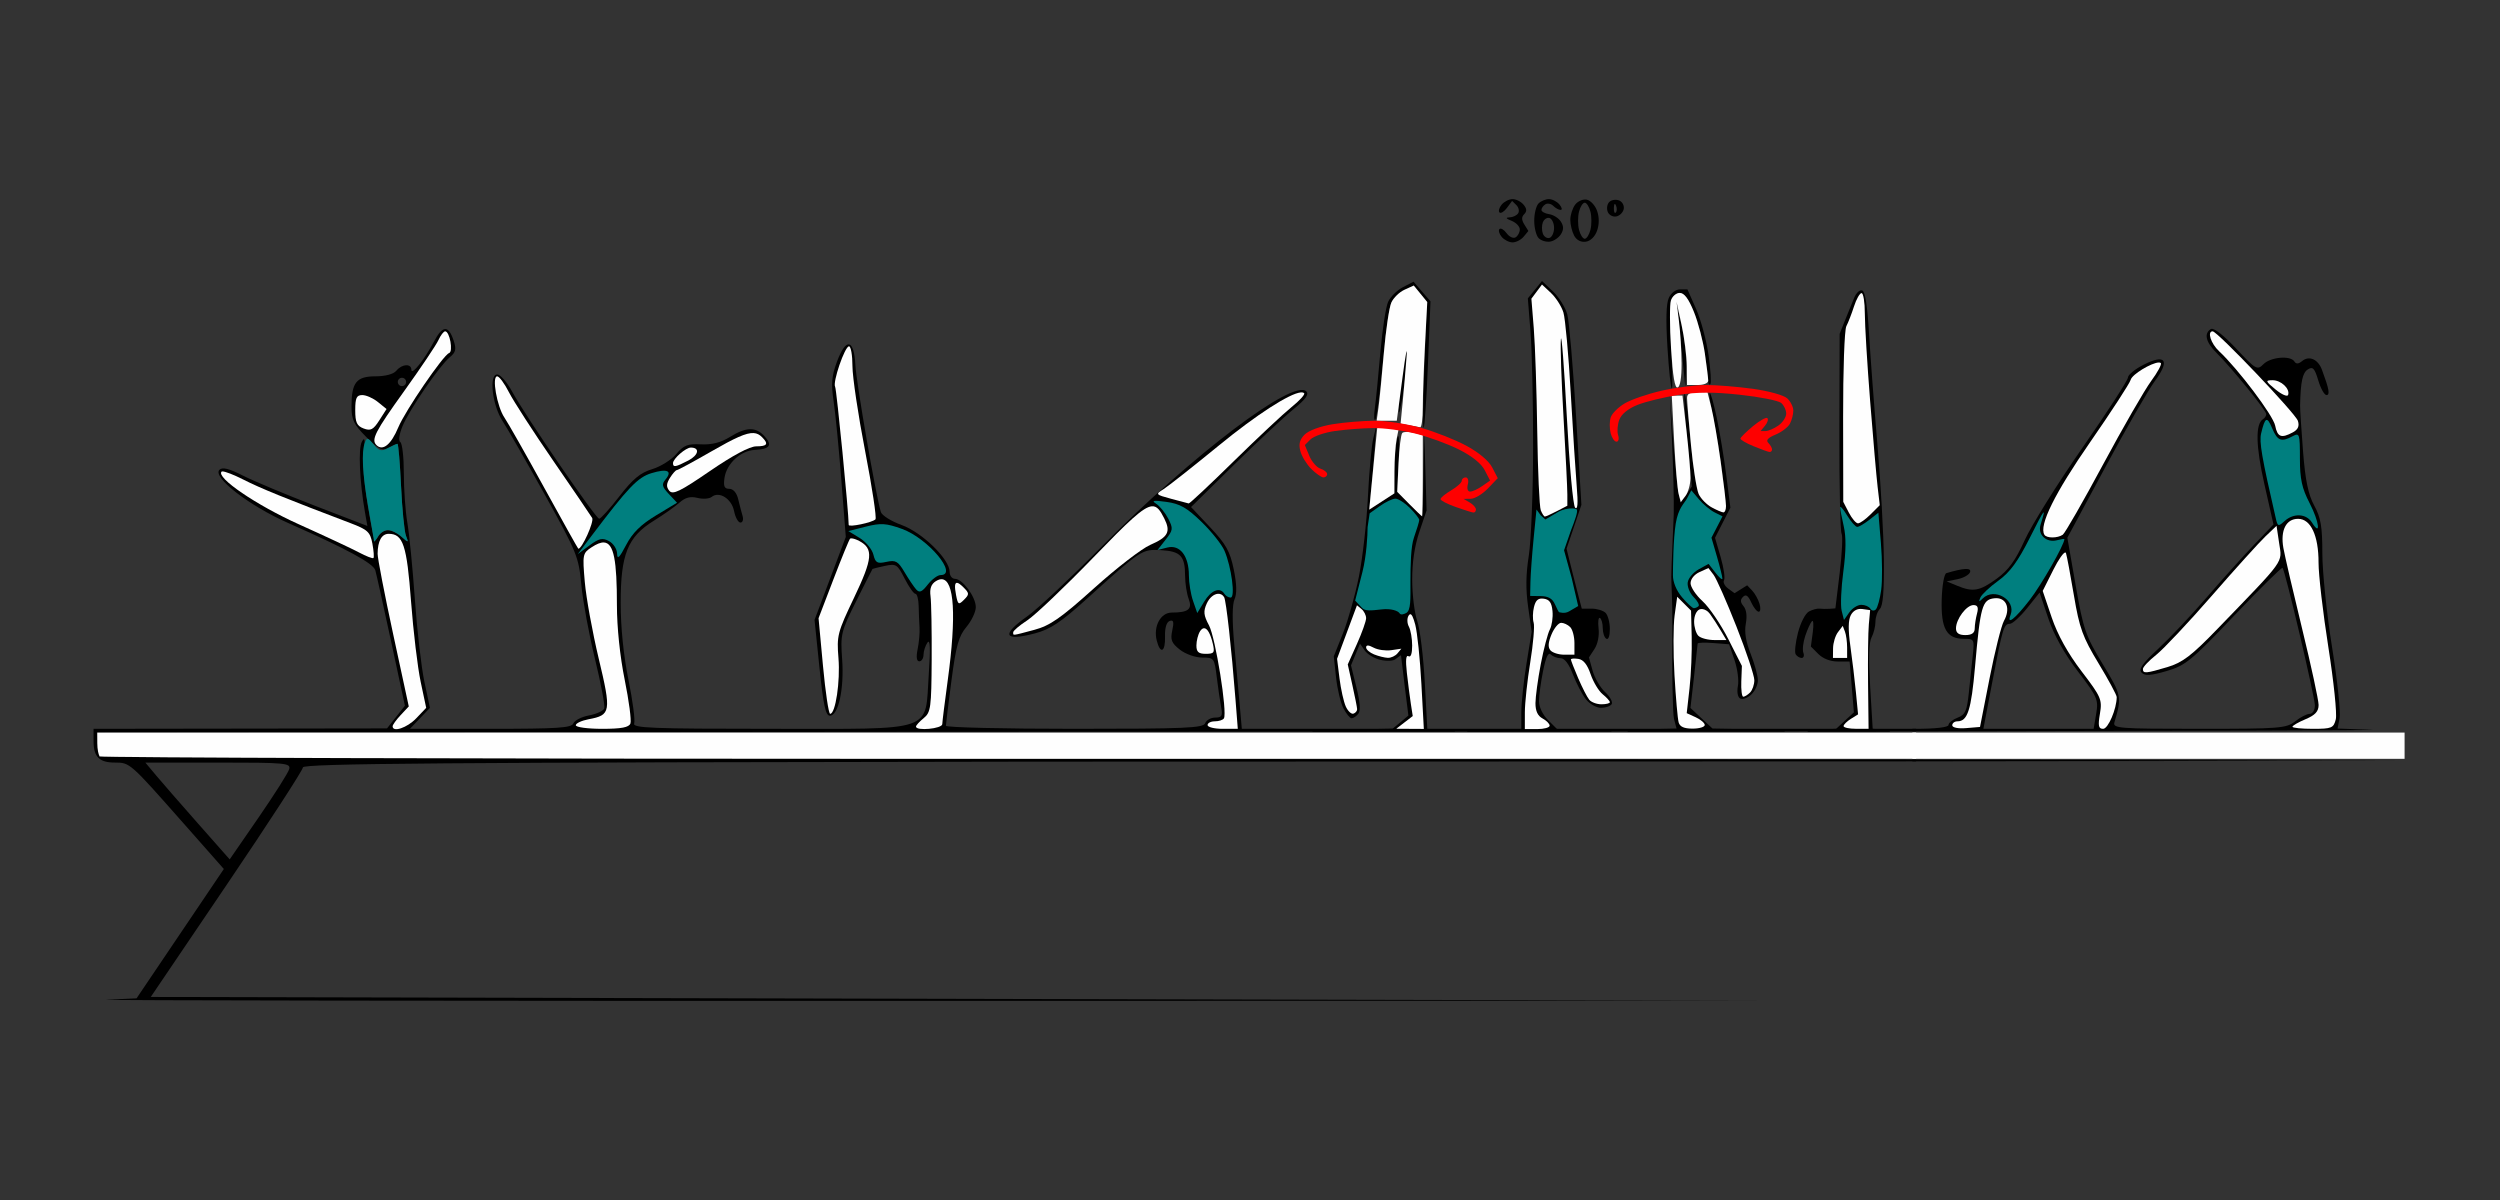 <?xml version="1.0" encoding="UTF-8" standalone="no"?>
<!-- Created with Inkscape (http://www.inkscape.org/) -->

<svg
   xmlns:dc="http://purl.org/dc/elements/1.1/"
   xmlns:cc="http://creativecommons.org/ns#"
   xmlns:rdf="http://www.w3.org/1999/02/22-rdf-syntax-ns#"
   xmlns:svg="http://www.w3.org/2000/svg"
   xmlns="http://www.w3.org/2000/svg"
   xmlns:sodipodi="http://sodipodi.sourceforge.net/DTD/sodipodi-0.dtd"
   xmlns:inkscape="http://www.inkscape.org/namespaces/inkscape"
   id="svg3422"
   version="1.1"
   inkscape:version="0.91 r13725"
   width="625"
   height="300"
   viewBox="0 0 625 300"
   sodipodi:docname="bb730704.svg">
  <rect x="0" y="0" width="625" height="300" fill="#333333" stroke="none"/>
  <defs
     id="defs3426" />
  <sodipodi:namedview
     pagecolor="#b6b6b6"
     bordercolor="#666666"
     borderopacity="1"
     objecttolerance="10"
     gridtolerance="10"
     guidetolerance="10"
     inkscape:pageopacity="0"
     inkscape:pageshadow="2"
     inkscape:window-width="1655"
     inkscape:window-height="953"
     id="namedview3424"
     showgrid="false"
     inkscape:zoom="1"
     inkscape:cx="264.18263"
     inkscape:cy="58.881359"
     inkscape:window-x="0"
     inkscape:window-y="0"
     inkscape:window-maximized="0"
     inkscape:current-layer="svg3422" />
  <g
     id="g5780"
     transform="translate(315.617,-121.355)">
    <path
       inkscape:connector-curvature="0"
       id="path4868"
       d="m -204.34,203.626 c -0.795,0.034 -1.695,1.06 -2.76,3.078 -2.413,4.573 -5.641,8.612 -5.668,7.092 -0.029,-1.617 -2.348,-1.472 -3.76,0.234 -0.707,0.855 -2.753,1.406 -5.221,1.406 -4.773,0 -5.994,1.537 -5.994,7.549 0,3.317 0.569,4.492 3.688,7.621 3.118,3.127 3.976,3.546 5.547,2.703 1.022,-0.549 2.037,-0.998 2.256,-0.998 0.219,0 0.622,4.746 0.896,10.547 0.274,5.801 0.826,11.391 1.225,12.422 0.697,1.803 0.653,1.812 -1.143,0.234 -2.353,-2.067 -4.644,-2.097 -5.771,-0.076 -0.728,1.305 -0.964,1.111 -1.426,-1.172 -1.867,-9.232 -2.629,-16.115 -2.205,-19.885 0.367,-3.27 0.251,-3.895 -0.48,-2.584 -0.93,1.667 -0.566,9.955 0.773,17.582 l 0.609,3.473 -13.15,-5.074 c -7.234,-2.791 -15.328,-6.18 -17.986,-7.531 -3.486,-1.772 -5.118,-2.172 -5.852,-1.436 -1.819,1.825 7.399,8.966 17.133,13.273 14.766,6.533 21.328,10.093 21.838,11.844 0.267,0.915 2.041,8.907 3.943,17.76 l 3.457,16.096 -2.236,2.838 -2.236,2.836 -36.682,0.053 -36.684,0.051 0,3.094 c 0,3.922 1.429,5.344 5.367,5.344 3.708,0 3.762,0.048 16.908,14.943 l 10.293,11.664 -10.91,16.168 -10.91,16.168 -7.477,0.338 c -4.112,0.186 87.57,0.319 203.738,0.297 l 211.215,-0.041 -201.961,-0.471 -201.963,-0.473 19.018,-28.092 c 10.46,-15.451 19.02,-28.634 19.02,-29.297 0,-0.977 34.647,-1.248 182.943,-1.436 l 220.365,-0.072 0,-0.447 -245.832,-0.184 -208.412,-0.473 -0.293,-3.047 -0.293,-3.047 208.705,-0.193 c 29.428,-0.027 221.13,-0.065 246.125,-0.105 l 0,-0.639 -168.582,0 -0.518,-5.859 c -0.285,-3.223 -0.901,-10.059 -1.369,-15.191 -0.547,-5.998 -0.521,-10.056 0.07,-11.357 0.623,-1.371 0.556,-3.783 -0.207,-7.471 -0.934,-4.512 -1.944,-6.312 -5.898,-10.506 l -4.771,-5.061 10.711,-10.531 c 5.892,-5.793 12.605,-12.068 14.918,-13.947 3.025,-2.457 3.921,-3.703 3.191,-4.436 -3.235,-3.249 -28.34,15.757 -50.854,38.498 -7.967,8.048 -16.484,16.036 -18.926,17.75 -6.601,4.635 -5.839,6.308 1.938,4.25 3.847,-1.018 6.482,-2.778 13.008,-8.68 13.623,-12.32 13.749,-12.401 18.555,-12.121 4.861,0.283 5.95,1.452 5.971,6.398 0.008,1.9 0.412,4.501 0.896,5.779 0.975,2.572 -0.08,3.422 -4.248,3.422 -2.765,0 -4.622,3.453 -3.744,6.963 0.891,3.563 2.201,2.929 2.078,-1.006 -0.066,-2.113 0.377,-3.588 1.16,-3.861 0.964,-0.337 1.12,0.23 0.65,2.373 -0.512,2.338 -0.19,3.153 1.896,4.799 1.395,1.101 3.873,1.982 5.57,1.982 2.988,0 3.069,0.111 3.66,4.922 0.332,2.707 0.827,6.082 1.098,7.5 0.411,2.154 0.168,2.578 -1.48,2.578 -1.085,0 -2.216,0.633 -2.512,1.406 -0.464,1.212 -4.97,1.406 -32.68,1.406 -17.679,0 -32.145,-0.342 -32.145,-0.762 0,-0.419 0.626,-5.521 1.391,-11.336 1.145,-8.709 1.804,-11.065 3.738,-13.371 1.292,-1.54 2.348,-3.765 2.348,-4.945 0,-2.56 -3.325,-7.086 -5.207,-7.086 -0.734,0 -1.334,-0.784 -1.334,-1.742 0,-3.157 -6.858,-9.852 -11.99,-11.703 -2.616,-0.944 -4.964,-2.417 -5.217,-3.275 -1.308,-4.439 -6.123,-32.259 -6.355,-36.717 -0.344,-6.602 -2.357,-6.935 -4.639,-0.77 -1.3,3.512 -1.459,5.475 -0.803,9.844 0.451,3.002 1.318,11.855 1.93,19.674 l 1.113,14.217 -3.908,10.371 -3.906,10.371 1.234,11.975 c 0.962,9.342 1.533,11.975 2.604,11.975 2.128,0 3.588,-6.708 3.064,-14.08 -0.447,-6.294 -0.294,-6.928 3.498,-14.531 2.181,-4.373 4.023,-8.008 4.092,-8.076 0.069,-0.069 1.469,-0.413 3.111,-0.766 2.787,-0.599 3.114,-0.386 4.924,3.172 1.067,2.097 2.278,3.812 2.691,3.812 0.414,0 0.779,1.371 0.812,3.047 0.033,1.676 0.131,4.102 0.217,5.391 0.086,1.289 -0.126,3.715 -0.471,5.391 -0.409,1.989 -0.263,3.047 0.416,3.047 0.572,0 1.048,-0.738 1.055,-1.641 0.008,-0.902 0.449,-2.273 0.98,-3.047 0.677,-0.984 0.775,1.406 0.328,7.969 -0.998,14.67 2.141,13.594 -39.66,13.594 -29.573,0 -34.429,-0.192 -33.988,-1.344 0.283,-0.739 -0.36,-5.65 -1.43,-10.912 -1.23,-6.049 -1.945,-13.131 -1.945,-19.256 0,-12.128 1.755,-16.478 8.277,-20.504 2.386,-1.472 5.261,-3.501 6.389,-4.508 1.471,-1.313 2.752,-1.654 4.529,-1.207 1.363,0.343 2.963,0.232 3.557,-0.246 1.875,-1.512 4.982,0.445 5.596,3.523 0.317,1.591 1.036,2.891 1.598,2.891 0.562,0 0.802,-0.738 0.535,-1.641 -0.267,-0.902 -0.762,-2.801 -1.1,-4.219 -0.374,-1.574 -1.238,-2.578 -2.219,-2.578 -1.243,0 -1.515,-0.618 -1.205,-2.738 0.522,-3.566 4.034,-6.812 7.562,-6.99 3.791,-0.191 4.489,-1.15 2.467,-3.391 -2.186,-2.423 -4.591,-2.378 -8.688,0.162 -2.254,1.397 -4.54,1.978 -7.238,1.838 -3.308,-0.172 -4.303,0.22 -6.162,2.43 -1.219,1.449 -3.933,3.149 -6.031,3.777 -2.93,0.878 -4.828,2.45 -8.178,6.777 -2.399,3.099 -4.676,5.626 -5.062,5.615 -0.873,-0.025 -18.546,-25.834 -21.734,-31.74 -1.287,-2.384 -2.969,-4.334 -3.738,-4.334 -2.154,0 -1.258,7.733 1.357,11.719 1.184,1.805 5.935,10.087 10.559,18.404 7.985,14.362 8.443,15.491 9.094,22.455 0.377,4.033 1.915,12.391 3.42,18.574 1.505,6.183 2.547,11.741 2.314,12.35 -0.233,0.608 -1.951,1.393 -3.818,1.744 -1.867,0.351 -3.627,1.249 -3.912,1.994 -0.43,1.123 -3.965,1.354 -20.688,1.354 l -20.168,0 2.504,-2.619 2.502,-2.621 -1.387,-6.52 c -0.762,-3.586 -1.832,-12.85 -2.379,-20.584 -0.546,-7.734 -1.392,-16.355 -1.877,-19.156 -0.485,-2.802 -0.883,-8.367 -0.883,-12.367 0,-4 -0.394,-7.517 -0.877,-7.816 -0.517,-0.321 -0.287,-1.968 0.562,-4.008 1.729,-4.151 9.25,-15.11 11.816,-17.219 1.498,-1.231 1.67,-1.985 0.947,-4.16 -0.646,-1.944 -1.336,-2.9 -2.131,-2.865 z m -10.645,12.184 c 0.297,0.041 0.575,0.21 0.744,0.484 0.301,0.488 0.149,1.136 -0.338,1.438 -0.487,0.302 -1.131,0.149 -1.432,-0.34 -0.301,-0.488 -0.149,-1.134 0.338,-1.436 0.122,-0.075 0.253,-0.124 0.387,-0.145 0.1,-0.015 0.202,-0.016 0.301,-0.002 z m -64.295,96.189 18.205,0 c 16.885,0 18.173,0.119 17.758,1.641 -0.246,0.902 -3.696,6.349 -7.664,12.102 l -7.215,10.459 -7.904,-8.947 c -4.347,-4.921 -9.092,-10.365 -10.543,-12.1 z"
       style="fill:#000000"
       sodipodi:nodetypes="cscssssssscscssscccssssccccccsscccccsccccscccccccsccccssscccssssssscsssscssssssssssssssssscscccccssscssscssscssscssssssssssssssssssscsssssssccsccccsssssssccccsccccccssscscc" />
    <path
       inkscape:connector-curvature="0"
       id="path4804"
       d="m -204.329,204.187 c -0.376,0 -1.132,0.987 -1.68,2.193 -0.548,1.206 -4.4,6.939 -8.561,12.74 -7.275,10.144 -8.303,12.14 -6.943,13.504 1.584,1.589 3.668,-0.103 5.479,-4.449 1.735,-4.165 11.247,-18.07 12.691,-18.553 1.071,-0.358 0.15,-5.436 -0.986,-5.436 z"
       style="fill:#fefefe" />
    <path
       inkscape:connector-curvature="0"
       id="path4800"
       d="m -103.368,207.937 c -1.053,0 -4.142,9.023 -3.465,10.121 0.361,0.586 3.389,31.439 3.389,34.531 0,0.634 5.873,-0.587 6.688,-1.391 0.337,-0.332 -0.819,-7.988 -2.568,-17.012 -1.749,-9.023 -3.181,-18.621 -3.182,-21.328 -0.001,-2.707 -0.389,-4.922 -0.861,-4.922 z"
       style="fill:#fefefe" />
    <path
       inkscape:connector-curvature="0"
       id="path4796"
       d="m -191.325,215.437 c -1.386,0 -0.053,7.571 1.814,10.312 0.878,1.289 5.357,9.187 9.953,17.551 4.596,8.364 8.427,15.22 8.514,15.234 0.882,0.15 4.011,-6.785 3.469,-7.689 -0.392,-0.654 -4.777,-7.096 -9.746,-14.314 -4.969,-7.219 -9.945,-14.918 -11.057,-17.109 -1.111,-2.191 -2.438,-3.984 -2.947,-3.984 z"
       style="fill:#fefefe" />
    <path
       inkscape:connector-curvature="0"
       id="path4792"
       d="m 9.556,219.462 c -2.813,0.271 -10.984,5.515 -20.357,13.186 -6.521,5.336 -12.799,10.292 -13.951,11.012 -2.046,1.278 -2.001,1.334 1.896,2.389 2.196,0.594 4.181,1.121 4.412,1.172 0.231,0.051 5.278,-4.678 11.215,-10.508 5.937,-5.83 12.453,-11.936 14.48,-13.568 2.027,-1.632 3.454,-3.201 3.17,-3.486 -0.171,-0.172 -0.463,-0.234 -0.865,-0.195 z"
       style="fill:#fefefe" />
    <path
       inkscape:connector-curvature="0"
       id="path4790"
       d="m -225.041,220.124 c -1.439,0 -1.766,0.7 -1.766,3.781 0,3.06 0.399,3.93 2.102,4.572 1.746,0.658 2.411,0.314 3.914,-2.035 l 1.809,-2.83 -2.146,-1.744 c -1.181,-0.959 -2.941,-1.744 -3.912,-1.744 z"
       style="fill:#fefefe" />
    <path
       inkscape:connector-curvature="0"
       id="path4788"
       d="m -127.204,229.622 c -1.86,-0.11 -4.745,1.234 -10.535,4.564 -4.482,2.578 -8.381,4.688 -8.664,4.688 -0.283,0 -1.061,0.878 -1.729,1.949 -0.914,1.467 -0.952,2.266 -0.15,3.234 0.871,1.053 2.702,0.163 10.102,-4.912 5.719,-3.922 9.979,-6.199 11.605,-6.203 2.806,-0.006 3.172,-0.591 1.449,-2.318 -0.599,-0.601 -1.233,-0.952 -2.078,-1.002 z"
       style="fill:#fefefe" />
    <path
       inkscape:connector-curvature="0"
       id="path4786"
       d="m -142.911,233.249 c -1.261,0 -4.457,2.794 -4.457,3.896 0,1.108 0.624,1.001 3.814,-0.654 2.607,-1.352 2.982,-3.242 0.643,-3.242 z"
       style="fill:#fefefe" />
    <path
       inkscape:connector-curvature="0"
       id="path4784"
       d="m -260.014,239.21 c -0.099,2.3e-4 -0.168,0.017 -0.203,0.053 -1.467,1.472 8.7,8.396 19.391,13.205 6.425,2.89 13.154,6.038 14.953,6.996 1.799,0.958 3.427,1.587 3.617,1.4 0.19,-0.187 0.071,-1.811 -0.266,-3.609 -0.542,-2.898 -1.166,-3.481 -5.486,-5.121 -16.338,-6.202 -22.464,-8.693 -26.811,-10.902 -2.351,-1.195 -4.504,-2.023 -5.195,-2.021 z"
       style="fill:#fefefe" />
    <path
       inkscape:connector-curvature="0"
       id="path4782"
       d="m -27.641,247.929 c -2.191,0.161 -5.887,3.765 -14.588,12.744 -7.196,7.426 -14.658,14.524 -16.582,15.773 -1.924,1.249 -3.5,2.588 -3.504,2.975 -0.008,0.872 -0.437,0.922 5.266,-0.602 3.939,-1.052 6.632,-2.928 14.953,-10.414 5.582,-5.021 11.888,-9.888 14.016,-10.814 4.519,-1.969 5.211,-3.278 3.516,-6.65 -0.989,-1.966 -1.762,-3.108 -3.076,-3.012 z"
       style="fill:#fefefe" />
    <path
       inkscape:connector-curvature="0"
       id="path4776"
       d="m -218.442,254.812 c -1.76,0 -2.752,1.788 -2.771,4.998 -0.007,1.118 1.743,10.161 3.889,20.094 l 3.902,18.061 -2.02,2.156 c -1.111,1.186 -2.02,2.445 -2.02,2.799 0,1.609 3.628,0.392 5.891,-1.977 l 2.502,-2.621 -1.383,-6.52 c -0.761,-3.586 -1.844,-12.639 -2.406,-20.115 -1.057,-14.059 -1.989,-16.875 -5.584,-16.875 z"
       style="fill:#fefefe" />
    <path
       inkscape:connector-curvature="0"
       id="path4774"
       d="m -102.786,255.945 c -0.148,6e-4 -0.257,0.028 -0.316,0.088 -0.239,0.239 -2.109,4.809 -4.156,10.154 l -3.721,9.719 1.111,11.953 c 0.612,6.574 1.418,11.953 1.789,11.953 1.342,0 2.551,-8.098 2.078,-13.918 -0.457,-5.623 -0.243,-6.452 3.924,-15.168 4.64,-9.705 4.868,-12.196 1.293,-14.115 -0.778,-0.418 -1.559,-0.668 -2.002,-0.666 z"
       style="fill:#fefefe" />
    <path
       inkscape:connector-curvature="0"
       id="path4772"
       d="m -164.616,256.976 c -0.827,-0.051 -1.848,0.376 -3.098,1.197 -2.244,1.475 -2.303,1.777 -1.703,8.693 0.342,3.941 1.909,12.555 3.482,19.145 3.175,13.294 3.04,14.111 -2.496,15.152 -1.781,0.335 -3.238,1.012 -3.238,1.504 0,0.492 2.958,0.895 6.572,0.895 4.844,0 6.707,-0.353 7.086,-1.344 0.283,-0.739 -0.362,-5.65 -1.432,-10.912 -1.184,-5.825 -1.945,-13.138 -1.945,-18.695 0,-11.022 -0.746,-15.48 -3.229,-15.635 z"
       style="fill:#fefefe" />
    <path
       inkscape:connector-curvature="0"
       id="path4768"
       d="m -80.164,266.167 c -0.446,-0.02 -0.944,0.139 -1.494,0.482 -1.17,0.731 -1.58,1.886 -1.328,3.75 0.2,1.482 0.33,8.597 0.289,15.812 -0.068,12.064 -0.228,13.244 -1.998,14.682 -1.059,0.86 -1.926,1.811 -1.926,2.115 0,1.149 6.543,0.532 6.572,-0.619 0.016,-0.645 0.635,-5.602 1.373,-11.016 2.198,-16.116 1.636,-25.064 -1.488,-25.207 z"
       style="fill:#fefefe" />
    <path
       inkscape:connector-curvature="0"
       id="path4766"
       d="m -76.36,267.06 c -0.587,-0.037 -0.645,0.961 -0.242,3.064 0.464,2.421 0.64,2.524 1.988,1.172 1.348,-1.353 1.339,-1.623 -0.102,-3.068 -0.749,-0.751 -1.292,-1.146 -1.645,-1.168 z"
       style="fill:#fefefe" />
    <path
       inkscape:connector-curvature="0"
       id="path4764"
       d="m -11.114,269.802 c -1,0.058 -2.137,0.937 -2.809,2.416 -0.897,1.974 -0.797,2.961 0.559,5.486 1.619,3.016 4.628,21.777 3.727,23.24 -0.252,0.408 -1.274,0.742 -2.271,0.742 -0.998,0 -1.814,0.422 -1.814,0.938 0,0.516 1.7,0.938 3.777,0.938 l 3.777,0 -0.57,-7.266 c -1.012,-12.923 -2.334,-24.823 -2.852,-25.664 -0.372,-0.604 -0.923,-0.865 -1.523,-0.83 z"
       style="fill:#fefefe" />
    <path
       inkscape:connector-curvature="0"
       id="path4758"
       d="m -14.563,278.413 c -0.356,-0.015 -0.714,0.24 -1.055,0.781 -0.485,0.769 -0.888,2.348 -0.895,3.508 -0.011,1.633 0.517,2.109 2.34,2.109 2.092,0 2.286,-0.287 1.748,-2.578 -0.577,-2.454 -1.355,-3.788 -2.139,-3.82 z"
       style="fill:#fefefe" />
    <path
       inkscape:connector-curvature="0"
       id="path4750"
       d="m -17.349,271.609 c -0.576,-1.658 -1.047,-4.545 -1.047,-6.416 0,-4.853 -2.238,-7.747 -5.38,-6.956 l -2.465,0.621 2.028,-2.586 c 1.872,-2.388 1.922,-2.792 0.651,-5.258 -0.757,-1.469 -2.113,-3.141 -3.013,-3.715 -1.281,-0.817 -0.724,-0.92 2.57,-0.473 3.348,0.454 5.133,1.471 8.75,4.981 2.499,2.426 5.088,5.676 5.752,7.223 1.75,4.075 2.759,11.719 1.547,11.719 -0.542,0 -1.245,-0.422 -1.563,-0.938 -1.095,-1.778 -3.303,-0.929 -5.041,1.937 l -1.743,2.874 -1.047,-3.014 z"
       style="fill:#007f7f" />
    <path
       inkscape:connector-curvature="0"
       id="path4748"
       d="m -86.606,268.677 c -0.583,-0.664 -1.889,-2.61 -2.902,-4.323 -1.593,-2.695 -2.201,-3.036 -4.504,-2.529 -2.303,0.507 -2.744,0.26 -3.268,-1.836 -0.333,-1.332 -1.877,-3.198 -3.431,-4.145 l -2.824,-1.723 4.383,-1.107 c 3.742,-0.945 5.065,-0.861 9.047,0.575 6.505,2.347 14.174,11.536 9.626,11.536 -0.734,0 -2.174,1.071 -3.2,2.38 -1.489,1.899 -2.081,2.136 -2.927,1.172 z"
       style="fill:#007f7f" />
    <path
       inkscape:connector-curvature="0"
       id="path4746"
       d="m -161.344,259.767 c -0.024,-1.142 -0.935,-2.555 -2.025,-3.14 -1.637,-0.879 -2.488,-0.688 -4.902,1.103 l -2.921,2.166 3.267,-4.324 c 9.36,-12.389 11.733,-14.878 15.189,-15.929 3.945,-1.2 5.292,-0.591 3.495,1.581 -1.007,1.217 -0.869,1.815 0.837,3.637 l 2.042,2.18 -5.266,3.183 c -3.808,2.302 -5.876,4.351 -7.469,7.402 -1.669,3.196 -2.213,3.715 -2.246,2.142 z"
       style="fill:#007f7f" />
    <path
       inkscape:connector-curvature="0"
       id="path4744"
       d="m -222.108,256.687 c -0.016,-0.258 -0.659,-4.055 -1.429,-8.438 -1.483,-8.444 -1.764,-13.901 -0.84,-16.316 0.478,-1.25 0.801,-1.173 2.165,0.517 1.337,1.656 1.932,1.81 3.582,0.924 1.088,-0.584 2.158,-1.062 2.377,-1.062 0.219,0 0.623,4.746 0.897,10.547 0.274,5.801 0.825,11.391 1.223,12.422 0.697,1.803 0.653,1.812 -1.142,0.234 -1.027,-0.902 -2.55,-1.641 -3.383,-1.641 -0.834,0 -1.944,0.738 -2.468,1.641 -0.524,0.902 -0.966,1.43 -0.982,1.172 z"
       style="fill:#007f7f" />
    <path
       inkscape:connector-curvature="0"
       id="path4756"
       d="m -291.293,304.499 0,2.656 c 0,1.461 0.28,2.938 0.623,3.281 0.343,0.344 94.127,0.625 208.41,0.625 l 245.678,0 0,-6.562 -246.301,0 z"
       style="fill:#fefefe"
       sodipodi:nodetypes="cssscccc" />
    <path
       inkscape:connector-curvature="0"
       id="path4581"
       d="m 62.529,171.13 c -0.871,0 -2.097,0.619 -2.725,1.375 -0.627,0.756 -0.875,1.639 -0.551,1.963 0.324,0.324 1.166,-0.193 1.871,-1.148 l 1.283,-1.738 1.064,1.049 c 0.585,0.577 0.792,1.49 0.459,2.029 -0.333,0.539 -1.294,1.006 -2.133,1.037 -1.105,0.041 -0.964,0.282 0.506,0.873 1.116,0.449 2.027,1.414 2.027,2.145 0,0.731 -0.466,1.618 -1.037,1.971 -0.571,0.353 -1.582,-0.102 -2.246,-1.01 -0.664,-0.908 -1.471,-1.384 -1.795,-1.061 -0.324,0.324 -0.077,1.207 0.551,1.963 0.627,0.756 1.854,1.375 2.725,1.375 0.871,0 2.115,-0.641 2.766,-1.426 l 1.184,-1.426 -1.008,-1.615 c -0.725,-1.162 -0.734,-1.889 -0.029,-2.594 0.705,-0.705 0.657,-1.37 -0.174,-2.371 -0.635,-0.765 -1.868,-1.391 -2.738,-1.391 z m 9.088,0 c -0.832,0 -2,0.487 -2.596,1.082 -0.595,0.595 -1.082,2.544 -1.082,4.33 0,1.786 0.503,3.747 1.117,4.361 0.614,0.614 1.891,1 2.838,0.857 0.947,-0.143 2.169,-0.97 2.713,-1.838 0.718,-1.145 0.718,-2.011 0,-3.156 -0.544,-0.868 -1.86,-1.709 -2.926,-1.867 -1.065,-0.159 -1.938,-0.642 -1.938,-1.074 0,-0.432 0.441,-1.057 0.98,-1.391 0.539,-0.333 1.432,-0.154 1.984,0.398 0.552,0.552 1.376,1.002 1.834,1.002 0.458,0 0.326,-0.608 -0.291,-1.352 -0.617,-0.744 -1.803,-1.354 -2.635,-1.354 z m 9.07,0.104 c -0.895,7.3e-4 -1.972,0.543 -2.543,1.324 -0.653,0.893 -1.186,2.586 -1.186,3.764 0,1.178 0.431,2.952 0.961,3.941 0.605,1.13 1.689,1.696 2.914,1.52 1.176,-0.169 2.295,-1.266 2.818,-2.762 0.557,-1.59 0.557,-3.366 0,-4.951 -0.478,-1.359 -1.645,-2.62 -2.594,-2.803 -0.119,-0.023 -0.243,-0.033 -0.371,-0.033 z m 7.461,0.072 c -0.567,0.022 -1.121,0.217 -1.451,0.547 -0.529,0.529 -0.705,1.625 -0.393,2.439 0.312,0.814 1.275,1.344 2.139,1.178 0.864,-0.166 1.707,-1.007 1.873,-1.871 0.166,-0.864 -0.364,-1.828 -1.178,-2.141 -0.305,-0.117 -0.65,-0.166 -0.99,-0.152 z m -7.582,0.727 c 0.477,0 1.12,1.014 1.432,2.254 0.311,1.24 0.311,3.27 0,4.51 -0.311,1.24 -0.955,2.254 -1.432,2.254 -0.477,0 -1.122,-1.014 -1.434,-2.254 -0.311,-1.24 -0.311,-3.27 0,-4.51 0.311,-1.24 0.957,-2.254 1.434,-2.254 z m 7.543,0.311 c 0.082,0.012 0.179,0.152 0.287,0.422 0.261,0.651 0.229,1.429 -0.07,1.729 -0.3,0.3 -0.514,-0.233 -0.475,-1.184 0.027,-0.657 0.121,-0.987 0.258,-0.967 z m -16.572,3.477 c 0.081,0.005 0.159,0.019 0.236,0.045 0.62,0.207 1.127,1.323 1.127,2.48 0,1.157 -0.507,2.274 -1.127,2.48 -0.62,0.207 -1.373,-0.267 -1.674,-1.053 -0.301,-0.785 -0.301,-2.07 0,-2.855 0.264,-0.687 0.874,-1.135 1.438,-1.098 z"
       style="fill:#000000" />
    <g
       transform="translate(417.918,-62.577)"
       id="g4903">
      <path
         style="fill:#000000"
         d="m -180.674,266.141 c -0.056,0.008 -0.106,0.027 -0.148,0.053 -1.798,1.115 -1.264,3.306 1.463,6.004 3.707,3.668 12.391,14.36 12.391,15.256 0,0.42 -0.365,0.99 -0.812,1.268 -1.932,1.198 -1.82,6.685 0.336,16.236 l 2.277,10.088 -4.932,5.156 c -2.712,2.836 -8.022,8.742 -11.801,13.125 -3.779,4.383 -9.219,10.149 -12.09,12.814 -3.967,3.683 -4.963,5.112 -4.146,5.953 0.825,0.85 2.272,0.758 6.232,-0.396 4.724,-1.378 6.142,-2.54 16.906,-13.852 6.463,-6.792 11.91,-12.169 12.104,-11.949 0.675,0.764 8.081,32.288 8.078,34.383 -0.002,1.16 -0.576,2.109 -1.277,2.109 -0.702,0 -2.345,0.844 -3.652,1.875 -2.221,1.752 -3.792,1.875 -24.021,1.875 -20.176,0 -21.611,-0.111 -21.158,-1.641 1.881,-6.352 1.805,-6.723 -2.943,-14.561 -4.289,-7.079 -4.838,-8.675 -6.75,-19.639 l -2.08,-11.936 9.469,-17.596 c 5.208,-9.678 10.798,-19.396 12.424,-21.594 3.849,-5.203 2.655,-6.867 -2.891,-4.029 -2.117,1.084 -3.85,2.509 -3.85,3.168 0,0.659 -5.114,8.55 -11.363,17.533 -6.249,8.984 -12.751,19.389 -14.447,23.123 -2.316,5.097 -4.061,7.499 -7.002,9.637 -4.282,3.111 -5.912,3.402 -9.885,1.76 l -2.631,-1.088 2.727,-0.553 c 1.5,-0.304 2.908,-1.101 3.129,-1.768 0.373,-1.126 -1.525,-1.042 -5.92,0.26 -0.557,0.165 -1.075,3.098 -1.172,6.639 -0.2,7.268 1.231,9.783 5.568,9.783 2.551,0 2.627,0.136 2.213,3.984 -0.236,2.191 -0.681,6.433 -0.99,9.426 -0.479,4.636 -0.896,5.571 -2.824,6.307 -1.245,0.475 -2.264,1.294 -2.264,1.822 0,0.584 -3.267,0.961 -8.336,0.961 l -0.695,0 0,0.633 c 70.518,-0.116 118.369,-0.268 114.904,-0.393 l -8.615,-0.309 0.523,-2.625 c 0.288,-1.444 -0.568,-9.43 -1.9,-17.748 -1.333,-8.318 -2.422,-18.845 -2.422,-23.393 0,-6.719 -0.381,-8.965 -2.029,-11.982 -1.494,-2.737 -2.23,-6.305 -2.799,-13.559 -0.425,-5.414 -0.756,-10.582 -0.736,-11.484 0.132,-5.957 0.606,-8.159 1.934,-8.99 1.249,-0.782 1.698,-0.31 2.607,2.734 0.604,2.023 1.531,3.678 2.059,3.678 0.929,0 0.652,-1.529 -1.146,-6.352 -0.98,-2.628 -3.215,-3.595 -4.957,-2.145 -0.895,0.745 -1.499,0.777 -1.914,0.104 -0.964,-1.565 -5.948,-1.137 -7.738,0.664 -1.559,1.568 -1.88,1.385 -6.844,-3.908 -2.984,-3.181 -5.325,-5.047 -6.16,-4.924 z m -42.959,65.928 2.156,6.414 c 1.396,4.151 4.001,8.831 7.389,13.268 4.914,6.435 5.196,7.083 4.6,10.621 l -0.635,3.768 -13.785,0 -13.783,0 2.176,-11.426 c 2.636,-13.837 2.932,-14.824 4.436,-14.824 0.65,0 2.592,-1.76 4.314,-3.91 l 3.133,-3.91 z m -31.807,41.766 0,0.436 123.518,-0.156 -123.518,-0.279 z"
         id="path4870"
         inkscape:connector-curvature="0" />
      <path
         style="fill:#fefefe"
         d="m -180.371,266.764 c -1.433,0 -0.446,3.06 1.602,4.967 4.754,4.427 13.515,16.045 14.023,18.596 0.577,2.892 1.519,3.254 4.426,1.693 1.297,-0.696 1.675,-1.558 1.26,-2.871 -0.588,-1.86 -20.128,-22.385 -21.311,-22.385 z"
         id="path4802"
         inkscape:connector-curvature="0" />
      <path
         style="fill:#fefefe"
         d="m -193.887,274.557 c -1.794,0.09 -6.615,2.924 -6.984,4.342 -0.222,0.85 -4.775,7.851 -10.119,15.559 -8.894,12.827 -12.862,20.86 -11.443,23.162 0.553,0.898 3.287,0.893 4.596,-0.01 0.549,-0.379 5.083,-8.283 10.074,-17.564 4.992,-9.281 10.398,-18.664 12.014,-20.852 1.616,-2.188 2.706,-4.211 2.424,-4.494 -0.111,-0.111 -0.304,-0.155 -0.561,-0.143 z"
         id="path4798"
         inkscape:connector-curvature="0" />
      <path
         style="fill:#fefefe"
         d="m -165.447,278.984 c -1.815,0.031 -1.742,0.235 0.816,2.334 1.542,1.265 2.948,1.869 3.125,1.342 0.522,-1.553 -1.793,-3.712 -3.941,-3.676 z"
         id="path4794"
         inkscape:connector-curvature="0" />
      <path
         style="fill:#fefefe"
         d="m -159.016,313.639 c -3.007,0 -4.454,2.865 -3.678,7.279 0.339,1.926 2.46,11.057 4.713,20.291 2.253,9.234 4.096,17.772 4.096,18.973 0,1.608 -0.859,2.543 -3.27,3.553 -1.799,0.754 -3.271,1.605 -3.271,1.889 0,0.284 2.304,0.516 5.121,0.516 4.71,0 5.171,-0.192 5.721,-2.389 0.329,-1.314 -0.511,-9.435 -1.865,-18.047 -1.355,-8.612 -2.456,-18.105 -2.449,-21.096 0.018,-6.771 -1.941,-10.969 -5.117,-10.969 z"
         id="path4780"
         inkscape:connector-curvature="0" />
      <path
         style="fill:#fefefe"
         d="m -164.396,315.385 -2.775,2.643 c -1.527,1.453 -7.556,8.127 -13.4,14.83 -5.844,6.703 -12.114,13.367 -13.932,14.807 -1.818,1.44 -3.305,3.022 -3.305,3.516 0,1.196 0.718,1.14 6.139,-0.48 3.781,-1.13 6.037,-2.857 12.562,-9.609 17.073,-17.667 16.111,-16.334 15.369,-21.299 l -0.658,-4.406 z"
         id="path4778"
         inkscape:connector-curvature="0" />
      <path
         style="fill:#fefefe"
         d="m -217.182,322.055 c -0.442,-0.079 -1.679,1.654 -2.979,4.238 l -2.699,5.369 2.248,6.631 c 1.472,4.342 4.051,8.992 7.471,13.471 4.902,6.42 5.182,7.07 4.586,10.607 -0.513,3.044 -0.357,3.768 0.807,3.768 1.256,0 3.374,-4.962 3.391,-7.941 0.003,-0.5 -2.043,-4.297 -4.549,-8.438 -3.949,-6.525 -4.767,-8.776 -6.139,-16.902 -0.87,-5.156 -1.769,-9.95 -1.998,-10.654 -0.029,-0.088 -0.075,-0.137 -0.139,-0.148 z"
         id="path4770"
         inkscape:connector-curvature="0" />
      <path
         style="fill:#fefefe"
         d="m -234.445,333.477 c -0.173,-0.002 -0.352,0.007 -0.539,0.029 -3.006,0.357 -3.458,1.966 -4.785,17.037 -0.963,10.935 -1.86,13.721 -4.416,13.721 -0.708,0 -1.287,0.447 -1.287,0.994 0,0.574 1.466,0.871 3.471,0.703 l 3.471,-0.291 2.395,-12.188 c 1.317,-6.703 2.932,-13.152 3.59,-14.332 1.664,-2.983 0.697,-5.645 -1.898,-5.674 z"
         id="path4762"
         inkscape:connector-curvature="0" />
      <path
         style="fill:#fefefe"
         d="m -240.17,335.201 c -1.746,0 -4.369,3.502 -4.369,5.834 0,1.152 0.722,1.666 2.338,1.666 1.597,0 2.34,-0.519 2.348,-1.641 0.007,-0.902 0.268,-2.59 0.578,-3.75 0.408,-1.528 0.161,-2.109 -0.895,-2.109 z"
         id="path4760"
         inkscape:connector-curvature="0" />
      <path
         style="fill:#fefefe"
         d="m -255.439,367.076 0,6.562 123.051,0 0,-3.281 0,-3.281 -123.051,0 z"
         id="path3498"
         inkscape:connector-curvature="0" />
      <path
         style="fill:#007f7f"
         d="m -230.886,337.619 c 1.42,-3.712 -4.102,-6.923 -6.979,-4.058 -0.943,0.939 -1.059,0.892 -0.584,-0.234 0.326,-0.773 2.349,-2.672 4.495,-4.219 2.91,-2.098 4.918,-4.837 7.901,-10.781 3.771,-7.514 4.14,-7.957 2.65,-3.179 -0.763,2.446 1.463,4.537 4.093,3.846 1.031,-0.27 1.874,-0.399 1.874,-0.286 0,1.388 -5.75,11.456 -8.727,15.28 -3.745,4.81 -5.769,6.367 -4.723,3.631 z"
         id="path4752"
         inkscape:connector-curvature="0" />
      <path
         style="fill:#007f7f"
         d="m -155.531,314.586 c -1.413,-2.27 -4.6,-2.443 -6.881,-0.373 -1.549,1.406 -1.701,1.357 -2.175,-0.703 -3.527,-15.327 -4.174,-19.089 -3.659,-21.253 0.978,-4.109 1.466,-4.327 2.762,-1.236 1.314,3.134 2.259,3.496 5.119,1.961 1.707,-0.916 1.808,-0.606 1.808,5.538 0,5.184 0.496,7.468 2.436,11.218 2.401,4.642 2.873,8.513 0.591,4.848 z"
         id="path3494"
         inkscape:connector-curvature="0" />
    </g>
    <g
       transform="matrix(0.982,0,0,0.982,481.932,107.193)"
       id="g4717">
      <path
         sodipodi:nodetypes="cccccccccssscscscccssccccccccccccscsssccc"
         style="fill:#000000"
         d="m -338.32,88.332 c -0.589,0.029 -1.328,0.753 -1.752,1.764 -0.485,1.155 -1.529,3.723 -2.318,5.707 l -1.436,3.607 -0.062,24.93 c -0.034,13.712 0.215,25.379 0.553,25.926 0.338,0.547 0.123,5.052 -0.479,10.014 l -1.094,9.021 -1.438,0.107 c -0.791,0.059 -1.942,0.04 -2.557,-0.039 -0.614,-0.079 -1.848,0.25 -2.742,0.729 -0.909,0.487 -2.138,2.87 -2.789,5.412 -0.64,2.499 -0.906,4.964 -0.588,5.479 0.318,0.515 1.004,0.938 1.523,0.938 0.52,0 0.718,-0.596 0.438,-1.326 -0.28,-0.73 -0.066,-2.659 0.477,-4.285 0.543,-1.626 1.306,-3.31 1.695,-3.742 0.389,-0.432 0.489,0.84 0.223,2.826 l -0.484,3.613 1.908,1.908 c 1.185,1.185 3.055,1.908 4.934,1.908 l 3.025,0 0.543,6.471 0.541,6.473 -2.262,2.094 -2.26,2.098 -7.24,0.315 0,0.433 20.908,-0.019 0,-0.421 -4.357,-0.307 -0.645,-10.707 c -0.436,-7.257 -0.323,-11.307 0.352,-12.566 0.547,-1.022 0.994,-2.819 0.994,-3.992 0,-1.173 0.507,-2.644 1.127,-3.268 0.796,-0.8 1.097,-4.498 1.018,-12.58 -0.062,-6.296 -0.794,-19.361 -1.625,-29.033 -0.831,-9.672 -1.796,-22.424 -2.143,-28.336 -0.426,-7.255 -0.994,-10.868 -1.746,-11.117 -0.077,-0.025 -0.158,-0.035 -0.242,-0.031 z"
         id="path4600"
         inkscape:connector-curvature="0" />
      <path
         style="fill:#fefefe"
         d="m -338.245,89.039 c -0.458,0 -1.324,1.522 -1.923,3.382 -0.6,1.86 -1.478,4.131 -1.952,5.047 -0.481,0.929 -0.844,11.186 -0.823,23.189 l 0.038,21.523 1.416,2.738 c 0.779,1.506 1.83,2.739 2.336,2.739 0.506,0 1.959,-1.04 3.23,-2.311 l 2.311,-2.31 -0.548,-4.68 c -0.301,-2.573 -1.157,-12.385 -1.901,-21.804 -0.744,-9.419 -1.353,-19.463 -1.353,-22.32 0,-2.857 -0.374,-5.194 -0.831,-5.194 z"
         id="path4680"
         inkscape:connector-curvature="0" />
      <path
         style="fill:#fefefe"
         d="m -338.489,169.439 c -1.051,0.004 -1.942,0.563 -2.484,1.577 -0.675,1.261 -0.711,3.715 -0.116,7.946 0.474,3.367 1.107,8.642 1.408,11.724 l 0.545,5.604 -1.845,1.151 c -1.015,0.634 -1.845,1.461 -1.845,1.837 0,0.377 1.433,0.685 3.183,0.685 l 3.182,0 -0.132,-11.498 c -0.072,-6.324 0.018,-13.122 0.2,-15.106 l 0.331,-3.607 -1.969,-0.28 c -0.156,-0.022 -0.309,-0.033 -0.459,-0.032 z"
         id="path4658"
         inkscape:connector-curvature="0" />
      <path
         style="fill:#fefefe"
         d="m -343.038,173.756 -1.217,1.605 c -0.67,0.883 -1.231,2.721 -1.247,4.085 l -0.028,2.48 1.804,0 1.804,0 0,-2.632 c 0,-1.447 -0.251,-3.286 -0.558,-4.085 l -0.557,-1.453 z"
         id="path4646"
         inkscape:connector-curvature="0" />
      <path
         style="fill:#007f7f"
         d="m -343.669,143.478 c -0.023,0.019 -0.034,0.059 -0.032,0.121 0.01,0.496 0.425,2.664 0.922,4.816 0.621,2.692 0.586,6.292 -0.111,11.532 -0.558,4.19 -0.749,8.675 -0.424,9.968 l 0.59,2.35 1.354,-1.933 c 0.745,-1.063 2.119,-1.933 3.054,-1.933 0.935,0 1.972,0.442 2.305,0.981 0.348,0.562 0.942,0.643 1.396,0.189 0.435,-0.435 1.049,-2.671 1.364,-4.967 0.315,-2.296 0.283,-7.657 -0.072,-11.914 l -0.645,-7.739 -2.295,1.805 c -1.262,0.993 -2.652,1.805 -3.089,1.805 -0.436,0 -1.597,-1.319 -2.58,-2.931 -0.86,-1.411 -1.577,-2.286 -1.736,-2.15 z"
         id="path4622"
         inkscape:connector-curvature="0" />
    </g>
    <g
       transform="matrix(0.982,0,0,0.982,325.201,107.264)"
       id="g4697">
      <path
         style="fill:#000000"
         d="m -260.002,85.883 0.002,0.002 0.002,-0.002 -0.004,0 z"
         id="path4608"
         inkscape:connector-curvature="0" />
      <path
         sodipodi:nodetypes="ccccsscccccccccccssccsccscscccccsssssccsccccscc"
         style="fill:#000000"
         d="m -260,85.885 -1.803,2.213 -1.801,2.217 0.684,8.605 c 0.376,4.733 0.672,17.94 0.658,29.348 -0.014,11.424 -0.506,23.782 -1.094,27.51 -0.759,4.813 -0.809,8.594 -0.172,13.088 l 0.896,6.318 -1.314,8.107 c -0.724,4.458 -1.316,10.033 -1.318,12.389 l -0.008,4.283 -13.4,0.158 -0.354,0 0,0.518 c 12.926,-0.013 24.66,-0.028 36.701,-0.043 l 0,-0.363 -13.848,-0.27 -2.295,-2.295 c -1.362,-1.362 -2.295,-3.319 -2.295,-4.811 0,-1.383 0.465,-4.834 1.035,-7.67 0.724,-3.607 1.321,-4.872 1.984,-4.209 0.522,0.522 1.644,0.947 2.496,0.947 1.008,0 2.099,1.44 3.125,4.125 0.866,2.269 2.35,5.109 3.297,6.312 0.956,1.216 2.671,2.189 3.857,2.189 1.175,0 2.398,-0.428 2.721,-0.949 0.322,-0.521 -0.433,-1.891 -1.678,-3.045 -1.245,-1.154 -2.68,-3.615 -3.191,-5.467 l -0.932,-3.367 1.408,-2.146 c 0.84,-1.282 1.261,-3.397 1.045,-5.248 -0.199,-1.705 -0.041,-2.901 0.352,-2.658 0.392,0.242 0.713,1.408 0.713,2.59 0,1.181 0.406,2.399 0.902,2.705 0.533,0.329 0.902,-0.683 0.902,-2.473 0,-1.666 -0.489,-3.516 -1.084,-4.111 -0.595,-0.595 -2.201,-1.082 -3.57,-1.082 l -2.49,0 -0.889,-3.383 c -0.489,-1.86 -1.36,-5.29 -1.936,-7.623 l -1.047,-4.244 1.889,-5.59 1.887,-5.592 -1.365,-22.631 c -0.751,-12.447 -1.752,-24.07 -2.223,-25.826 -0.471,-1.757 -2.114,-4.396 -3.652,-5.863 z"
         id="path4606"
         inkscape:connector-curvature="0" />
      <path
         style="fill:#fefefe"
         d="m -260.002,86.784 -1.349,1.804 -1.348,1.804 0.614,7.615 c 0.338,4.188 0.733,15.957 0.878,26.153 0.144,10.196 0.551,19.248 0.903,20.116 0.352,0.868 0.819,1.578 1.038,1.578 0.22,0 1.597,-0.62 3.061,-1.377 l 2.66,-1.375 0,-2.879 c 0,-1.583 -0.437,-10.42 -0.972,-19.636 -0.535,-9.216 -0.84,-18.156 -0.676,-19.868 0.163,-1.712 0.838,7.033 1.498,19.433 0.678,12.737 1.606,22.938 2.135,23.447 0.645,0.622 0.772,-1.06 0.406,-5.411 -0.292,-3.472 -0.983,-14.226 -1.533,-23.898 -0.551,-9.672 -1.386,-18.845 -1.857,-20.384 -0.471,-1.539 -1.891,-3.771 -3.156,-4.96 l -2.301,-2.162 z"
         id="path4688"
         inkscape:connector-curvature="0" />
      <path
         style="fill:#fefefe"
         d="m -260.022,166.732 c -1.087,-0.01 -1.627,0.593 -2.016,2.146 -0.328,1.309 -0.367,3.103 -0.086,3.988 0.281,0.884 -0.108,5.416 -0.862,10.069 -0.755,4.653 -1.373,10.388 -1.375,12.744 l -0.007,4.284 3.156,0 c 1.736,0 3.156,-0.392 3.156,-0.871 0,-0.479 -0.812,-1.304 -1.804,-1.835 -1.23,-0.658 -1.804,-1.889 -1.804,-3.865 7e-5,-1.595 0.606,-6.065 1.347,-9.936 0.741,-3.87 1.779,-7.847 2.308,-8.835 0.529,-0.988 0.836,-3.098 0.682,-4.687 -0.208,-2.149 -0.771,-2.958 -2.198,-3.162 -0.179,-0.025 -0.345,-0.039 -0.5,-0.041 z"
         id="path4664"
         inkscape:connector-curvature="0" />
      <path
         style="fill:#fefefe"
         d="m -255.121,172.908 c -0.669,0 -1.77,1.319 -2.448,2.931 -0.862,2.05 -0.952,3.27 -0.297,4.058 0.514,0.62 2.103,1.127 3.53,1.127 l 2.596,0 0,-2.976 c 0,-1.637 -0.487,-3.463 -1.082,-4.058 -0.595,-0.595 -1.629,-1.082 -2.298,-1.082 z"
         id="path4650"
         inkscape:connector-curvature="0" />
      <path
         style="fill:#fefefe"
         d="m -251.484,182.012 c -0.679,-0.036 -1.158,0.046 -1.158,0.227 0,0.241 0.835,2.386 1.856,4.767 1.02,2.381 2.287,4.85 2.815,5.487 0.528,0.637 1.925,1.157 3.104,1.157 1.179,0 2.145,-0.24 2.145,-0.533 0,-0.292 -0.827,-1.206 -1.837,-2.029 -1.011,-0.824 -2.39,-3.12 -3.066,-5.104 -0.838,-2.459 -1.832,-3.7 -3.123,-3.896 -0.26,-0.04 -0.509,-0.064 -0.736,-0.076 z"
         id="path4640"
         inkscape:connector-curvature="0" />
      <path
         style="fill:#007f7f"
         d="m -252.281,143.785 c -1.01,-0.022 -2.474,0.229 -3.612,0.9 l -3.252,1.919 -1.155,-1.037 -1.102,-1.509 -0.733,7.436 c -0.403,4.09 -0.766,9.041 -0.806,11.004 l -0.073,3.568 2.705,0.04 c 1.918,0.028 2.965,0.63 3.596,2.069 0.49,1.116 0.97,2.029 1.068,2.029 0.098,0 1.384,0.47 2.518,-0.196 l 2.339,-1.372 -1.68,-7.224 -1.916,-6.964 1.723,-4.977 c 1.045,-2.642 1.827,-4.914 1.539,-5.381 -0.11,-0.178 -0.554,-0.29 -1.16,-0.303 z"
         id="path9824"
         inkscape:connector-curvature="0" />
    </g>
    <g
       transform="matrix(0.982,0,0,0.982,328.029,107.22)"
       id="g4706">
      <path
         sodipodi:nodetypes="ccccccscccccsccccccscccccccsscccsccccccsscccccccccccccsccccccccccscccccccc"
         style="fill:#000000"
         d="m -295.58,86.105 -2.705,1.398 c -1.487,0.769 -3.185,2.453 -3.771,3.74 -0.586,1.287 -1.476,7.1 -1.977,12.918 -0.5,5.818 -1.132,12.187 -1.404,14.152 -0.272,1.965 -0.212,3.289 0.135,2.941 0.347,-0.347 1.171,-6.621 1.83,-13.943 0.659,-7.322 1.638,-14.378 2.176,-15.678 0.538,-1.3 2.057,-2.855 3.375,-3.455 l 2.398,-1.092 1.668,2.061 1.668,2.061 -0.633,16.275 c -0.348,8.951 -0.429,16.072 -0.18,15.824 0.249,-0.248 0.741,-7.593 1.092,-16.32 l 0.641,-15.869 -2.158,-2.506 z m -1.547,15.875 c -0.19,0.105 -0.614,2.197 -1.094,5.545 -0.639,4.464 -1.145,9.537 -1.125,11.273 0.019,1.736 0.556,-0.497 1.195,-4.961 0.639,-4.464 1.149,-9.535 1.129,-11.271 -0.007,-0.434 -0.042,-0.621 -0.105,-0.586 z m -7.936,20.877 -0.775,3.146 c -0.426,1.731 -1.037,8.425 -1.357,14.879 -0.32,6.453 -1.353,15.589 -2.295,20.301 -0.942,4.712 -2.767,11.206 -4.055,14.43 l -2.342,5.861 0.572,5.354 c 0.315,2.945 1.165,6.495 1.887,7.891 0.722,1.396 1.658,2.539 2.08,2.539 0.423,0 1.183,-0.507 1.689,-1.127 0.635,-0.777 0.491,-2.871 -0.461,-6.742 l -1.381,-5.611 1.143,-2.758 1.143,-2.758 1.232,1.762 c 0.678,0.968 2.489,2.036 4.025,2.373 1.599,0.351 3.314,0.289 3.854,-0.25 0.183,-0.183 0.914,-0.646 1.332,-0.947 0.1,0.945 0.464,3.999 0.941,7.818 l 0.943,7.545 -2.002,1.67 -2.002,1.67 -17.26,0.346 -3.148,0.006 0,0.429 27.115,-0.025 c 3.291,-0.003 5.876,-0.009 9.121,-0.012 l 0,-0.526 -7.006,-0.158 -0.648,-11.912 c -0.356,-6.552 -1.219,-13.552 -1.918,-15.557 -0.699,-2.004 -1.276,-6.711 -1.283,-10.459 -0.009,-4.503 0.611,-8.656 1.824,-12.248 l 1.836,-5.438 -0.291,-9.844 -0.293,-9.846 -0.191,10.641 -0.191,10.641 -3.271,-3.178 -3.27,-3.176 0.412,-7.863 c 0.227,-4.325 0.104,-7.075 -0.273,-6.111 -0.377,0.964 -0.719,4.594 -0.76,8.066 l -0.074,6.312 -3.219,2.084 -3.217,2.084 0.49,-4.789 c 0.269,-2.634 0.681,-7.428 0.916,-10.652 l 0.428,-5.861 z"
         id="path4604"
         inkscape:connector-curvature="0" />
      <path
         style="fill:#fefefe"
         d="m -295.524,87.088 -2.357,1.075 c -1.297,0.591 -2.805,2.051 -3.349,3.247 -0.545,1.195 -1.399,6.934 -1.899,12.752 -0.5,5.818 -1.118,12.1 -1.374,13.96 l -0.465,3.382 2.562,0 2.56,0 1.46,-11.047 c 0.802,-6.076 1.263,-8.409 1.024,-5.185 -0.239,3.224 -0.679,8.363 -0.976,11.419 l -0.543,5.557 2.153,0.407 c 1.184,0.224 2.456,0.462 2.828,0.53 0.372,0.068 0.676,-2.249 0.676,-5.147 0,-2.898 0.255,-10.101 0.568,-16.007 l 0.568,-10.737 -1.718,-2.102 -1.718,-2.102 z"
         id="path4686"
         inkscape:connector-curvature="0" />
      <path
         style="fill:#fefefe"
         d="m -304.819,123.308 -0.482,4.735 c -0.265,2.604 -0.722,7.289 -1.016,10.412 l -0.534,5.677 3.194,-2.07 3.194,-2.07 0.011,-5.524 c 0.007,-3.038 0.265,-6.792 0.575,-8.342 l 0.564,-2.818 -2.753,0 -2.753,0 z"
         id="path4672"
         inkscape:connector-curvature="0" />
      <path
         style="fill:#fefefe"
         d="m -297.328,124.348 c -0.531,0.01 -0.947,0.103 -1.12,0.276 -0.347,0.347 -0.778,3.861 -0.957,7.808 l -0.327,7.175 3.028,3.069 c 1.665,1.687 3.13,3.092 3.254,3.123 0.124,0.03 0.225,-4.605 0.225,-10.299 l 0,-10.354 -2.297,-0.576 c -0.632,-0.159 -1.276,-0.231 -1.806,-0.221 z"
         id="path4670"
         inkscape:connector-curvature="0" />
      <path
         style="fill:#fefefe"
         d="m -309.985,168.489 -2.534,6.813 -2.535,6.814 0.626,5.002 c 0.344,2.752 1.064,5.966 1.601,7.143 0.536,1.177 1.411,1.995 1.946,1.816 0.535,-0.178 0.958,-0.695 0.94,-1.15 -0.018,-0.455 -0.563,-3.201 -1.21,-6.103 l -1.177,-5.276 2.336,-5.208 c 1.285,-2.864 2.338,-5.818 2.338,-6.564 0,-0.745 -0.524,-1.79 -1.165,-2.322 l -1.165,-0.967 z"
         id="path4662"
         inkscape:connector-curvature="0" />
      <path
         style="fill:#fefefe"
         d="m -296.446,170.765 c -0.133,0.021 -0.265,0.144 -0.4,0.362 -0.425,0.688 -0.39,1.926 0.077,2.8 0.461,0.862 0.838,3.04 0.838,4.837 0,2.046 -0.352,3.051 -0.943,2.686 -0.636,-0.393 -0.769,0.986 -0.407,4.23 0.296,2.647 0.753,6.208 1.016,7.912 l 0.479,3.097 -2.102,1.616 -2.101,1.618 3.514,0.02 3.513,0.02 -0.624,-11.498 c -0.343,-6.324 -1.046,-13.09 -1.561,-15.035 -0.498,-1.88 -0.901,-2.727 -1.299,-2.665 z"
         id="path4652"
         inkscape:connector-curvature="0" />
      <path
         style="fill:#fefefe"
         d="m -307.193,178.735 c -0.312,-0.01 -0.461,0.151 -0.461,0.483 0,0.529 0.913,1.33 2.029,1.778 1.116,0.449 2.69,0.841 3.497,0.872 0.807,0.032 1.913,-0.479 2.457,-1.136 l 0.991,-1.194 -2.58,0.379 c -1.419,0.208 -3.438,-0.081 -4.487,-0.643 -0.658,-0.352 -1.135,-0.532 -1.447,-0.541 z"
         id="path4642"
         inkscape:connector-curvature="0" />
      <path
         style="fill:#007f7f"
         d="m -300.197,141.344 c -0.724,0 -2.495,0.84 -3.936,1.866 l -2.62,1.864 -0.519,3.51 c 0,2.074 -0.294,7.39 -1.315,11.401 l -1.86,7.312 1.736,1.849 c 0.823,0.876 2.247,0.701 5.014,0.389 2.405,-0.271 4.168,0.361 4.554,0.986 0.347,0.561 1.145,0.193 1.637,-0.035 1.295,-0.6 1.134,-3.745 1.134,-7.87 0,-4.36 0.104,-9.122 0.891,-11.352 0.744,-2.109 1.353,-4.133 1.353,-4.499 0,-0.366 -1.069,-1.736 -2.377,-3.044 -1.308,-1.308 -2.969,-2.377 -3.693,-2.377 z"
         id="path4624"
         inkscape:connector-curvature="0" />
      <path
         style="fill:#fe0000"
         d="m -280.374,144.88 c -0.372,-0.039 -2.401,-0.682 -4.509,-1.428 -2.108,-0.746 -3.833,-1.641 -3.833,-1.989 0,-0.348 1.217,-1.351 2.705,-2.23 1.488,-0.879 2.705,-1.981 2.705,-2.449 0,-0.468 0.453,-0.851 1.007,-0.851 0.563,0 0.799,0.795 0.535,1.804 -0.276,1.054 -0.028,1.804 0.596,1.804 0.587,0 1.968,-0.631 3.07,-1.402 l 2.002,-1.402 -1.373,-2.654 c -0.872,-1.687 -3.254,-3.598 -6.536,-5.244 -2.84,-1.424 -7.827,-3.251 -11.083,-4.06 -3.256,-0.809 -8.126,-1.441 -10.822,-1.405 -2.696,0.036 -7.049,0.371 -9.673,0.745 -2.624,0.373 -5.423,1.332 -6.221,2.129 l -1.45,1.45 1.133,2.735 c 0.623,1.504 1.901,2.979 2.839,3.276 0.939,0.298 1.707,0.92 1.707,1.383 0,0.463 -0.424,0.841 -0.943,0.841 -0.519,0 -1.922,-0.98 -3.12,-2.177 -1.197,-1.197 -2.45,-3.263 -2.783,-4.591 -0.441,-1.758 -0.133,-2.887 1.133,-4.153 1.016,-1.016 3.97,-2.104 7.107,-2.618 2.953,-0.483 7.777,-0.881 10.722,-0.884 2.944,-0.003 8.253,0.808 11.797,1.803 3.544,0.995 8.752,3.058 11.572,4.586 3.15,1.706 5.672,3.83 6.539,5.505 l 1.41,2.727 -2.497,2.607 c -1.374,1.434 -3.335,2.619 -4.358,2.634 l -1.86,0.027 1.578,0.919 c 0.868,0.506 1.578,1.305 1.578,1.776 0,0.471 -0.304,0.825 -0.676,0.786 z"
         id="path4614"
         inkscape:connector-curvature="0" />
    </g>
    <g
       transform="matrix(0.982,0,0,0.982,486.19,107.147)"
       id="g4724">
      <path
         sodipodi:nodetypes="ssssccsssccccccscccccsccccssssssssccccccccsscccccccccccccccsccscsscscscccccscccccscc"
         style="fill:#000000"
         d="m -388.787,88.137 c -1.106,0 -2.281,0.894 -2.869,2.184 -0.67,1.471 -0.781,5.595 -0.342,12.627 0.359,5.743 0.856,10.441 1.104,10.441 0.248,0 0.163,-4.613 -0.189,-10.248 -0.352,-5.635 -0.364,-11.113 -0.027,-12.174 0.337,-1.061 1.349,-1.928 2.25,-1.928 1.135,0 2.24,1.481 3.596,4.822 1.077,2.653 2.332,7.422 2.791,10.598 0.459,3.175 0.843,6.348 0.854,7.051 0.01,0.703 0.248,1.047 0.529,0.766 0.281,-0.281 0.087,-3.565 -0.432,-7.297 -0.519,-3.732 -1.945,-9.049 -3.168,-11.814 l -2.223,-5.027 -1.873,0 z m -0.514,5.812 c -0.047,0.024 -0.042,0.331 0.027,0.951 0.221,1.984 0.719,6.854 1.105,10.822 l 0.703,7.215 0.238,-4.51 c 0.131,-2.48 -0.367,-7.35 -1.105,-10.822 -0.508,-2.387 -0.866,-3.708 -0.969,-3.656 z m 8.1,20.58 c -0.018,-0.01 -0.033,-0.008 -0.047,0.006 -0.215,0.215 0.185,2.987 0.889,6.16 0.704,3.173 1.781,9.739 2.393,14.592 0.612,4.853 0.895,9.043 0.627,9.311 -0.268,0.268 -1.656,-0.117 -3.084,-0.855 -1.428,-0.738 -3.051,-2.291 -3.609,-3.449 -0.558,-1.158 -1.511,-7.497 -2.115,-14.088 -0.604,-6.591 -1.284,-11.8 -1.512,-11.572 -0.227,0.227 0.1,5.653 0.727,12.057 l 1.139,11.643 -1.449,2.07 -1.449,2.068 -0.562,-3.043 c -0.309,-1.674 -0.921,-7.913 -1.359,-13.865 l -0.797,-10.822 0.574,12.176 c 0.317,6.696 0.513,15.014 0.436,18.486 -0.041,1.864 -0.621,13.485 -0.621,15.838 0,2.131 0.319,6.605 0.264,12.119 -0.12,11.904 0.072,22.759 0.428,24.123 l 0.646,2.48 -12.447,0.27 0,0.525 39.953,-0.037 0,-0.443 -0.436,0 -17.896,-0.315 -2.818,-2.633 -2.818,-2.633 0.912,-7.965 c 0.502,-4.38 0.916,-8.168 0.92,-8.42 0.004,-0.252 1.81,-0.314 4.012,-0.139 l 4.002,0.318 1.373,4.031 c 0.755,2.217 1.146,5.173 0.867,6.568 -0.296,1.482 -0.072,2.807 0.541,3.186 0.577,0.357 1.836,-0.064 2.797,-0.934 0.961,-0.869 1.746,-2.517 1.746,-3.662 0,-1.145 -0.821,-4.167 -1.826,-6.717 -1.249,-3.168 -1.644,-5.609 -1.25,-7.709 0.366,-1.948 0.156,-3.578 -0.57,-4.453 -0.84,-1.012 -0.878,-1.65 -0.145,-2.383 0.733,-0.733 1.292,-0.36 2.09,1.393 0.599,1.315 1.458,2.391 1.908,2.391 0.45,0 0.544,-0.913 0.209,-2.029 -0.335,-1.116 -1.18,-2.631 -1.879,-3.365 l -1.271,-1.334 -1.607,1.004 -1.607,1.004 -1.625,-1.186 c -0.893,-0.653 -1.365,-1.609 -1.049,-2.121 0.316,-0.512 -0.069,-3.15 -0.857,-5.863 l -1.436,-4.934 1.957,-3.834 1.955,-3.834 -1.043,-8.174 c -0.573,-4.495 -1.671,-11.145 -2.438,-14.781 -0.719,-3.409 -1.47,-6.083 -1.738,-6.227 z"
         id="path4602"
         inkscape:connector-curvature="0" />
      <path
         style="fill:#fefefe"
         d="m -388.862,89.039 c -0.901,0 -1.914,0.867 -2.25,1.928 -0.337,1.061 -0.323,6.56 0.031,12.22 0.445,7.114 0.962,10.183 1.678,9.941 0.641,-0.216 1.022,-2.552 0.999,-6.131 -0.02,-3.18 -0.318,-8.015 -0.661,-10.743 l -0.624,-4.96 1.282,5.862 c 0.705,3.224 1.307,7.992 1.337,10.596 l 0.055,4.735 2.705,0 c 1.573,0 2.698,-0.472 2.687,-1.127 -0.01,-0.62 -0.393,-3.725 -0.853,-6.9 -0.459,-3.175 -1.715,-7.944 -2.791,-10.596 -1.356,-3.341 -2.461,-4.823 -3.596,-4.823 z"
         id="path4682"
         inkscape:connector-curvature="0" />
      <path
         style="fill:#fefefe"
         d="m -384.416,114.29 c -1.806,0 -2.598,0.45 -2.598,1.477 0,0.813 0.448,6.19 0.995,11.949 0.547,5.759 1.444,11.417 1.994,12.572 0.55,1.155 2.03,2.661 3.289,3.347 1.259,0.685 2.594,1.261 2.966,1.281 0.372,0.02 0.676,-0.705 0.676,-1.611 0,-0.906 -0.614,-6.024 -1.365,-11.376 -0.751,-5.351 -1.814,-11.509 -2.362,-13.684 l -0.996,-3.955 -2.598,0 z"
         id="path4676"
         inkscape:connector-curvature="0" />
      <path
         style="fill:#fefefe"
         d="m -390.899,115.191 0.597,11.498 c 0.329,6.324 0.848,12.421 1.153,13.548 l 0.552,2.05 1.213,-1.599 c 0.667,-0.88 1.227,-2.904 1.243,-4.498 0.016,-1.594 -0.434,-6.971 -1,-11.949 l -1.03,-9.051 -1.364,0 -1.364,0 z"
         id="path4674"
         inkscape:connector-curvature="0" />
      <path
         style="fill:#fefefe"
         d="m -381.572,159.078 -2.27,1.034 c -1.322,0.602 -2.27,1.786 -2.27,2.835 0,0.991 1.378,3.055 3.063,4.588 1.685,1.533 4.625,5.864 6.534,9.624 l 3.469,6.837 -0.151,3.924 c -0.084,2.159 0.141,3.926 0.5,3.926 0.359,0 1.139,-0.487 1.735,-1.082 0.595,-0.595 1.082,-2.011 1.082,-3.147 0,-1.135 -2.036,-7.243 -4.526,-13.572 -2.49,-6.33 -5.12,-12.287 -5.846,-13.238 l -1.32,-1.729 z"
         id="path4668"
         inkscape:connector-curvature="0" />
      <path
         style="fill:#fefefe"
         d="m -389.522,166.391 -0.65,4.729 c -0.358,2.601 -0.377,9.444 -0.041,15.207 0.336,5.763 0.815,11.19 1.064,12.058 0.318,1.109 1.374,1.578 3.548,1.578 1.703,0 3.096,-0.415 3.096,-0.922 0,-0.507 -1.031,-1.391 -2.293,-1.966 l -2.294,-1.046 0.716,-6.375 c 0.393,-3.507 0.64,-9.382 0.55,-13.055 l -0.165,-6.678 -1.766,-1.766 -1.766,-1.766 z"
         id="path4666"
         inkscape:connector-curvature="0" />
      <path
         style="fill:#fefefe"
         d="m -383.162,169.522 c -0.229,-0.017 -0.45,0.011 -0.652,0.089 -0.805,0.309 -1.396,1.616 -1.396,3.089 0,1.404 0.487,3.04 1.082,3.635 0.595,0.595 2.444,1.082 4.109,1.082 l 3.027,0 -1.47,-2.48 c -0.809,-1.364 -2.029,-3.241 -2.713,-4.171 -0.54,-0.735 -1.3,-1.193 -1.987,-1.244 z"
         id="path4654"
         inkscape:connector-curvature="0" />
      <path
         style="fill:#007f7f"
         d="m -385.921,139.301 -1.154,2.149 c -0.635,1.182 -2.166,2.322 -2.814,6.29 -0.648,3.968 -0.704,11.576 -0.714,13.15 -0.011,1.783 0.862,3.908 2.317,5.636 1.284,1.526 2.636,2.775 3.006,2.775 0.369,0 0.908,-0.236 1.198,-0.526 0.289,-0.289 -0.277,-1.33 -1.258,-2.311 -0.981,-0.981 -1.657,-2.658 -1.502,-3.727 0.154,-1.069 1.412,-2.566 2.796,-3.327 l 2.515,-1.382 1.749,2.255 c 0.962,1.24 1.757,1.911 1.768,1.491 0.011,-0.42 -0.611,-2.933 -1.382,-5.586 l -1.402,-4.822 1.408,-2.722 1.408,-2.721 -2.035,-1.022 c -1.119,-0.562 -2.905,-2.052 -3.968,-3.311 l -1.933,-2.288 z"
         id="path4626"
         inkscape:connector-curvature="0" />
      <path
         style="fill:#fe0000"
         d="m -366.047,129.533 c -0.372,-0.048 -2.198,-0.712 -4.058,-1.475 -1.86,-0.763 -3.353,-1.637 -3.317,-1.941 0.036,-0.305 1.471,-1.723 3.189,-3.151 1.718,-1.429 3.37,-2.352 3.671,-2.051 0.301,0.301 0.033,1.165 -0.594,1.921 l -1.141,1.375 1.262,0 c 0.694,0 2.164,-0.632 3.267,-1.404 1.102,-0.772 2.004,-2.143 2.004,-3.046 0,-0.903 -0.583,-2.126 -1.296,-2.718 -0.713,-0.592 -5.403,-1.522 -10.423,-2.068 -6.748,-0.733 -10.856,-0.723 -15.76,0.039 -3.648,0.567 -8.323,1.707 -10.389,2.534 -2.371,0.949 -4.072,2.332 -4.611,3.751 -0.47,1.236 -0.614,3.006 -0.32,3.932 0.294,0.926 0.109,1.685 -0.411,1.685 -0.52,0 -1.193,-0.985 -1.495,-2.189 -0.302,-1.204 -0.292,-3.001 0.023,-3.993 0.315,-0.992 1.923,-2.6 3.573,-3.574 1.651,-0.974 5.872,-2.424 9.382,-3.222 3.509,-0.798 8.605,-1.451 11.323,-1.451 2.718,0 8.117,0.439 11.997,0.976 3.882,0.537 7.764,1.614 8.633,2.394 0.868,0.78 1.578,2.194 1.578,3.142 0,0.948 -0.39,2.452 -0.867,3.344 -0.477,0.891 -2.123,2.141 -3.657,2.776 -1.958,0.811 -2.506,1.44 -1.838,2.108 0.524,0.524 0.952,1.277 0.952,1.673 0,0.397 -0.304,0.682 -0.676,0.634 z"
         id="path9822"
         inkscape:connector-curvature="0" />
    </g>
  </g>
</svg>
